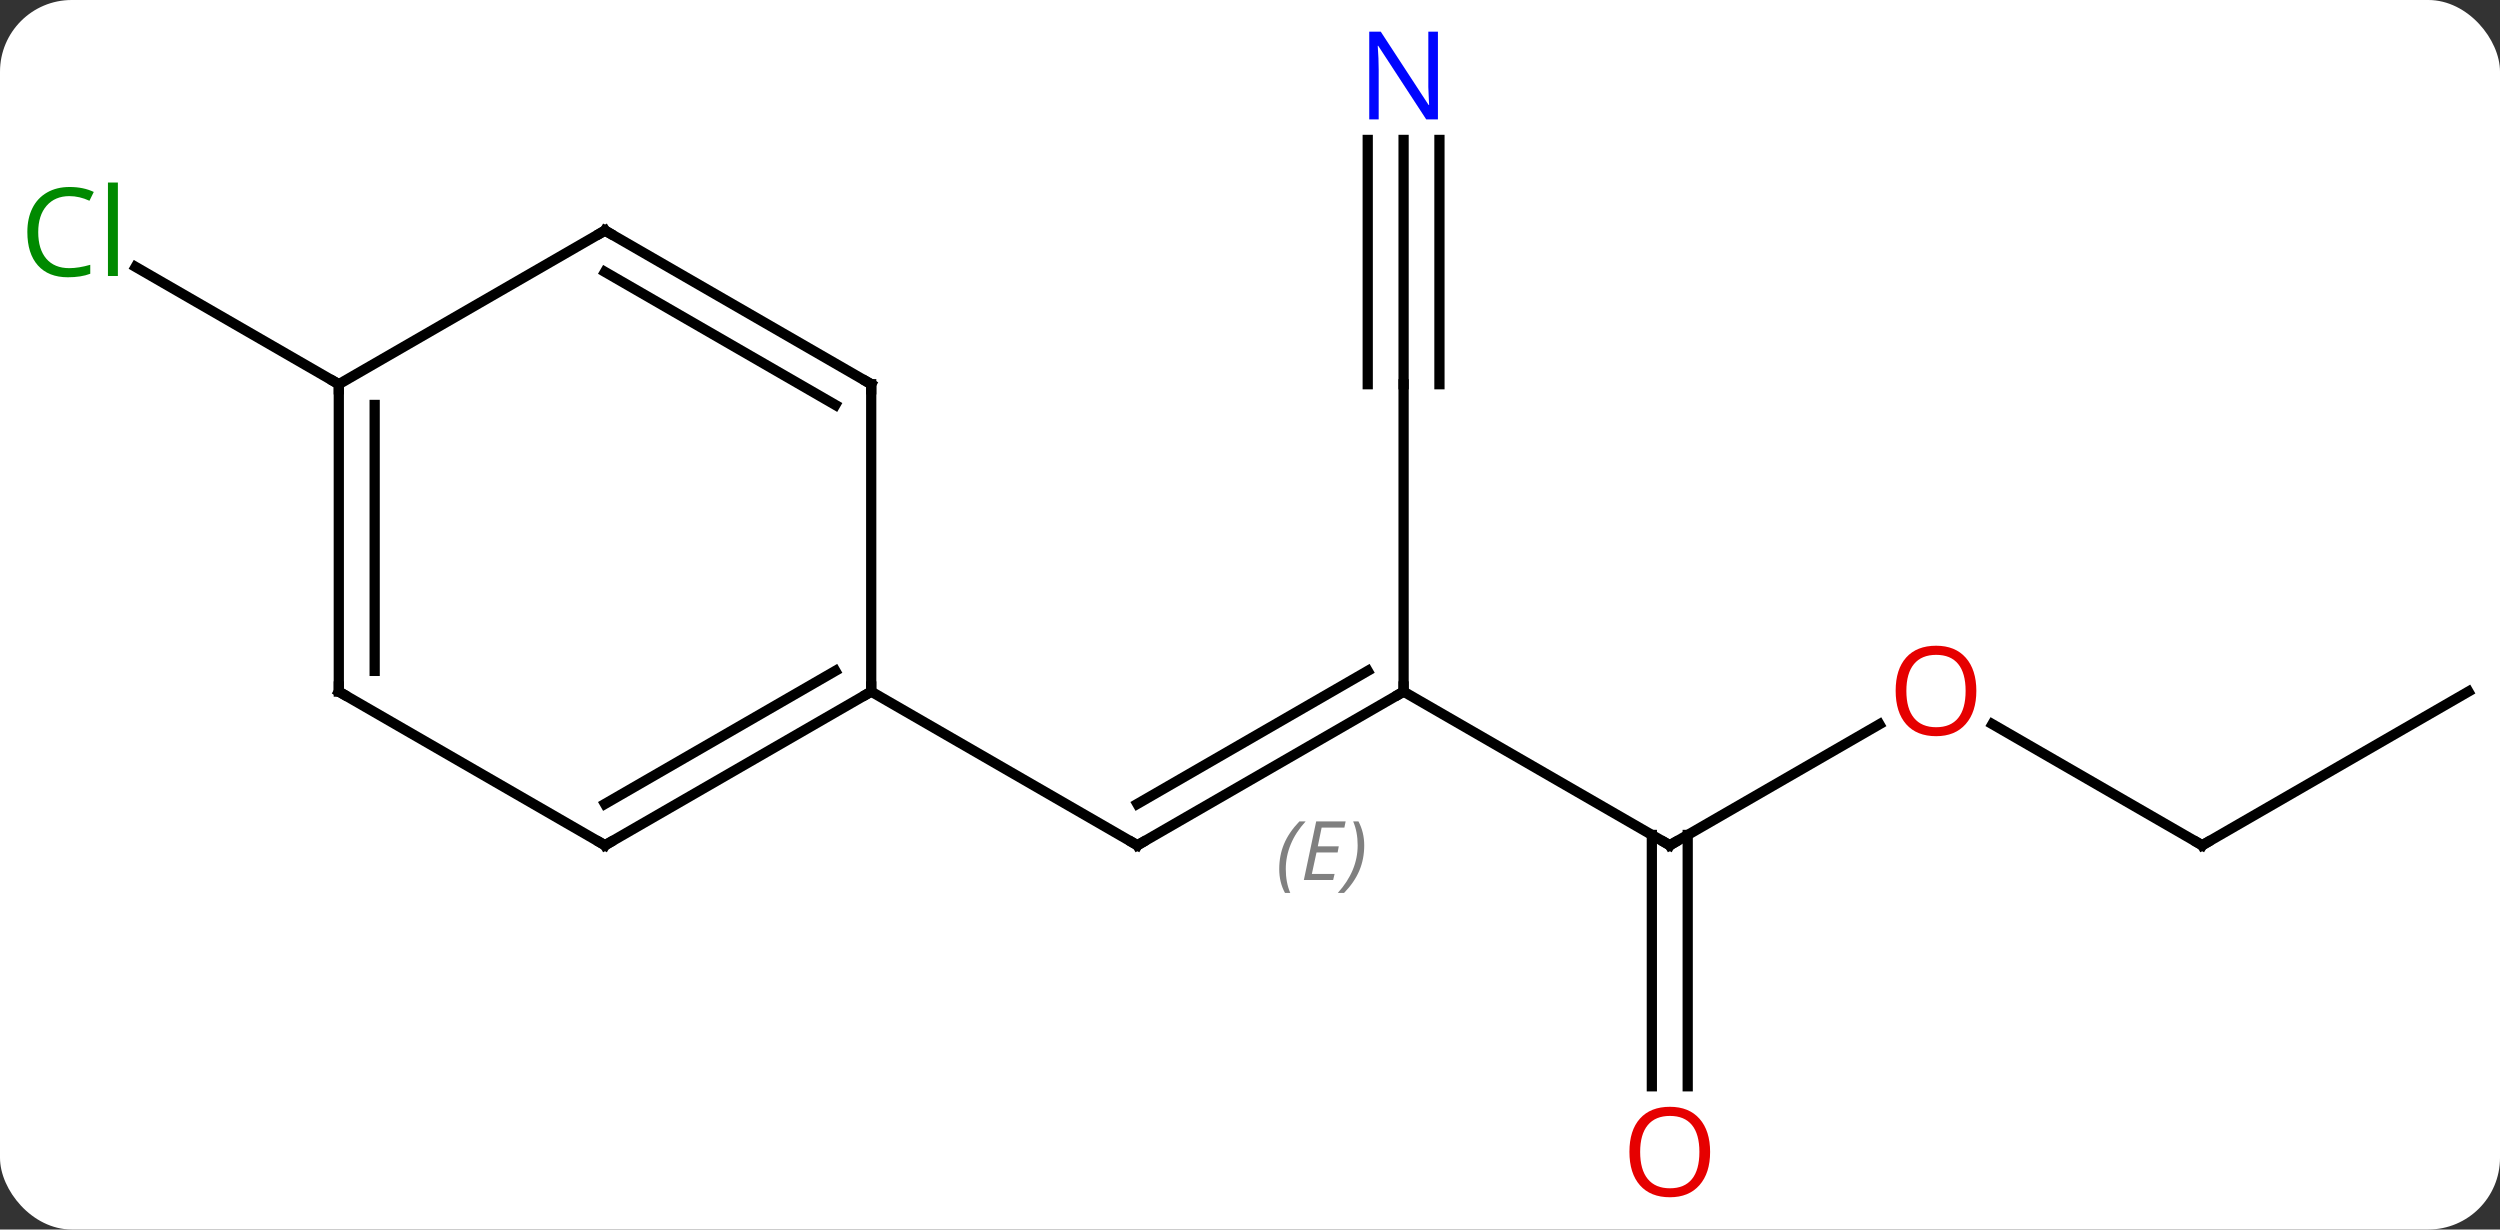 <svg width="244" viewBox="0 0 244 120" style="fill-opacity:1; color-rendering:auto; color-interpolation:auto; text-rendering:auto; stroke:black; stroke-linecap:square; stroke-miterlimit:10; shape-rendering:auto; stroke-opacity:1; fill:black; stroke-dasharray:none; font-weight:normal; stroke-width:1; font-family:'Open Sans'; font-style:normal; stroke-linejoin:miter; font-size:12; stroke-dashoffset:0; image-rendering:auto;" height="120" class="cas-substance-image" xmlns:xlink="http://www.w3.org/1999/xlink" xmlns="http://www.w3.org/2000/svg"><rect x="0" y="0" width="244" height="120" fill="#333333" stroke="none"/><svg class="cas-substance-single-component"><rect y="0" x="0" width="244" stroke="none" ry="7" rx="7" height="120" fill="white" class="cas-substance-group"/><svg y="0" x="0" width="244" viewBox="0 0 244 120" style="fill:black;" height="120" class="cas-substance-single-component-image"><svg><g><g transform="translate(124,60)" style="text-rendering:geometricPrecision; color-rendering:optimizeQuality; color-interpolation:linearRGB; stroke-linecap:butt; image-rendering:optimizeQuality;"><line y2="7.5" y1="22.5" x2="12.99" x1="-12.99" style="fill:none;"/><line y2="5.479" y1="18.459" x2="9.49" x1="-12.99" style="fill:none;"/></g><g transform="translate(124,60)" style="stroke-linecap:butt; font-size:8.4px; fill:gray; text-rendering:geometricPrecision; image-rendering:optimizeQuality; color-rendering:optimizeQuality; font-family:'Open Sans'; font-style:italic; stroke:gray; color-interpolation:linearRGB;"><path style="stroke:none;" d="M0.853 24.824 Q0.853 23.496 1.321 22.371 Q1.79 21.246 2.821 20.168 L3.431 20.168 Q2.462 21.23 1.978 22.402 Q1.493 23.574 1.493 24.809 Q1.493 26.137 1.931 27.152 L1.415 27.152 Q0.853 26.121 0.853 24.824 ZM6.116 25.887 L3.256 25.887 L4.46 20.168 L7.335 20.168 L7.21 20.777 L4.991 20.777 L4.616 22.605 L6.663 22.605 L6.553 23.199 L4.491 23.199 L4.038 25.293 L6.256 25.293 L6.116 25.887 ZM9.148 22.512 Q9.148 23.84 8.671 24.973 Q8.194 26.105 7.179 27.152 L6.569 27.152 Q8.507 24.996 8.507 22.512 Q8.507 21.184 8.069 20.168 L8.585 20.168 Q9.148 21.23 9.148 22.512 Z"/><line y2="7.5" y1="22.5" x2="-38.97" x1="-12.99" style="fill:none; stroke:black;"/><line y2="22.5" y1="7.5" x2="38.97" x1="12.99" style="fill:none; stroke:black;"/><line y2="-22.5" y1="7.5" x2="12.99" x1="12.99" style="fill:none; stroke:black;"/><line y2="10.689" y1="22.5" x2="59.43" x1="38.97" style="fill:none; stroke:black;"/><line y2="46.023" y1="21.49" x2="37.22" x1="37.22" style="fill:none; stroke:black;"/><line y2="46.023" y1="21.49" x2="40.72" x1="40.72" style="fill:none; stroke:black;"/><line y2="-46.344" y1="-22.5" x2="12.99" x1="12.99" style="fill:none; stroke:black;"/><line y2="-46.344" y1="-22.5" x2="9.49" x1="9.49" style="fill:none; stroke:black;"/><line y2="-46.344" y1="-22.5" x2="16.49" x1="16.49" style="fill:none; stroke:black;"/><line y2="22.5" y1="10.679" x2="90.933" x1="70.458" style="fill:none; stroke:black;"/><line y2="7.5" y1="22.5" x2="116.913" x1="90.933" style="fill:none; stroke:black;"/><line y2="-22.5" y1="-33.949" x2="-90.933" x1="-110.763" style="fill:none; stroke:black;"/><line y2="22.5" y1="7.5" x2="-64.953" x1="-38.97" style="fill:none; stroke:black;"/><line y2="18.459" y1="5.479" x2="-64.953" x1="-42.47" style="fill:none; stroke:black;"/><line y2="-22.5" y1="7.5" x2="-38.97" x1="-38.97" style="fill:none; stroke:black;"/><line y2="7.5" y1="22.5" x2="-90.933" x1="-64.953" style="fill:none; stroke:black;"/><line y2="-37.5" y1="-22.5" x2="-64.953" x1="-38.97" style="fill:none; stroke:black;"/><line y2="-33.459" y1="-20.479" x2="-64.953" x1="-42.47" style="fill:none; stroke:black;"/><line y2="-22.5" y1="7.5" x2="-90.933" x1="-90.933" style="fill:none; stroke:black;"/><line y2="-20.479" y1="5.479" x2="-87.433" x1="-87.433" style="fill:none; stroke:black;"/><line y2="-22.5" y1="-37.5" x2="-90.933" x1="-64.953" style="fill:none; stroke:black;"/><path style="fill:none; stroke-miterlimit:5; stroke:black;" d="M-12.557 22.25 L-12.99 22.5 L-13.423 22.25"/><path style="fill:none; stroke-miterlimit:5; stroke:black;" d="M12.557 7.75 L12.99 7.5 L12.99 7"/><path style="fill:none; stroke-miterlimit:5; stroke:black;" d="M38.537 22.25 L38.97 22.5 L39.403 22.25"/></g><g transform="translate(124,60)" style="stroke-linecap:butt; fill:rgb(230,0,0); text-rendering:geometricPrecision; color-rendering:optimizeQuality; image-rendering:optimizeQuality; font-family:'Open Sans'; stroke:rgb(230,0,0); color-interpolation:linearRGB; stroke-miterlimit:5;"><path style="stroke:none;" d="M68.891 7.43 Q68.891 9.492 67.851 10.672 Q66.812 11.852 64.969 11.852 Q63.078 11.852 62.047 10.688 Q61.016 9.523 61.016 7.414 Q61.016 5.32 62.047 4.172 Q63.078 3.023 64.969 3.023 Q66.828 3.023 67.859 4.195 Q68.891 5.367 68.891 7.43 ZM62.062 7.43 Q62.062 9.164 62.805 10.07 Q63.547 10.977 64.969 10.977 Q66.391 10.977 67.117 10.078 Q67.844 9.18 67.844 7.43 Q67.844 5.695 67.117 4.805 Q66.391 3.914 64.969 3.914 Q63.547 3.914 62.805 4.812 Q62.062 5.711 62.062 7.43 Z"/><path style="stroke:none;" d="M42.907 52.43 Q42.907 54.492 41.868 55.672 Q40.829 56.852 38.986 56.852 Q37.095 56.852 36.064 55.688 Q35.032 54.523 35.032 52.414 Q35.032 50.32 36.064 49.172 Q37.095 48.023 38.986 48.023 Q40.845 48.023 41.876 49.195 Q42.907 50.367 42.907 52.43 ZM36.079 52.43 Q36.079 54.164 36.822 55.07 Q37.564 55.977 38.986 55.977 Q40.407 55.977 41.134 55.078 Q41.861 54.18 41.861 52.43 Q41.861 50.695 41.134 49.805 Q40.407 48.914 38.986 48.914 Q37.564 48.914 36.822 49.812 Q36.079 50.711 36.079 52.43 Z"/><path style="fill:rgb(0,5,255); stroke:none;" d="M16.342 -48.344 L15.201 -48.344 L10.513 -55.531 L10.467 -55.531 Q10.56 -54.266 10.56 -53.219 L10.56 -48.344 L9.638 -48.344 L9.638 -56.906 L10.763 -56.906 L15.435 -49.75 L15.482 -49.75 Q15.482 -49.906 15.435 -50.766 Q15.388 -51.625 15.404 -52 L15.404 -56.906 L16.342 -56.906 L16.342 -48.344 Z"/><path style="fill:none; stroke:black;" d="M90.5 22.25 L90.933 22.5 L91.366 22.25"/><path style="fill:rgb(0,138,0); stroke:none;" d="M-117.222 -40.859 Q-118.628 -40.859 -119.448 -39.922 Q-120.269 -38.984 -120.269 -37.344 Q-120.269 -35.672 -119.479 -34.75 Q-118.69 -33.828 -117.237 -33.828 Q-116.331 -33.828 -115.19 -34.156 L-115.19 -33.281 Q-116.081 -32.938 -117.378 -32.938 Q-119.269 -32.938 -120.3 -34.094 Q-121.331 -35.25 -121.331 -37.359 Q-121.331 -38.688 -120.839 -39.68 Q-120.347 -40.672 -119.409 -41.211 Q-118.472 -41.75 -117.206 -41.75 Q-115.862 -41.75 -114.847 -41.266 L-115.269 -40.406 Q-116.253 -40.859 -117.222 -40.859 ZM-112.495 -33.062 L-113.464 -33.062 L-113.464 -42.188 L-112.495 -42.188 L-112.495 -33.062 Z"/><path style="fill:none; stroke:black;" d="M-39.403 7.75 L-38.97 7.5 L-38.97 7"/><path style="fill:none; stroke:black;" d="M-64.52 22.25 L-64.953 22.5 L-65.386 22.25"/><path style="fill:none; stroke:black;" d="M-38.97 -22 L-38.97 -22.5 L-39.403 -22.75"/><path style="fill:none; stroke:black;" d="M-90.5 7.75 L-90.933 7.5 L-90.933 7"/><path style="fill:none; stroke:black;" d="M-64.52 -37.25 L-64.953 -37.5 L-65.386 -37.25"/><path style="fill:none; stroke:black;" d="M-90.933 -22 L-90.933 -22.5 L-91.366 -22.75"/></g></g></svg></svg></svg></svg>